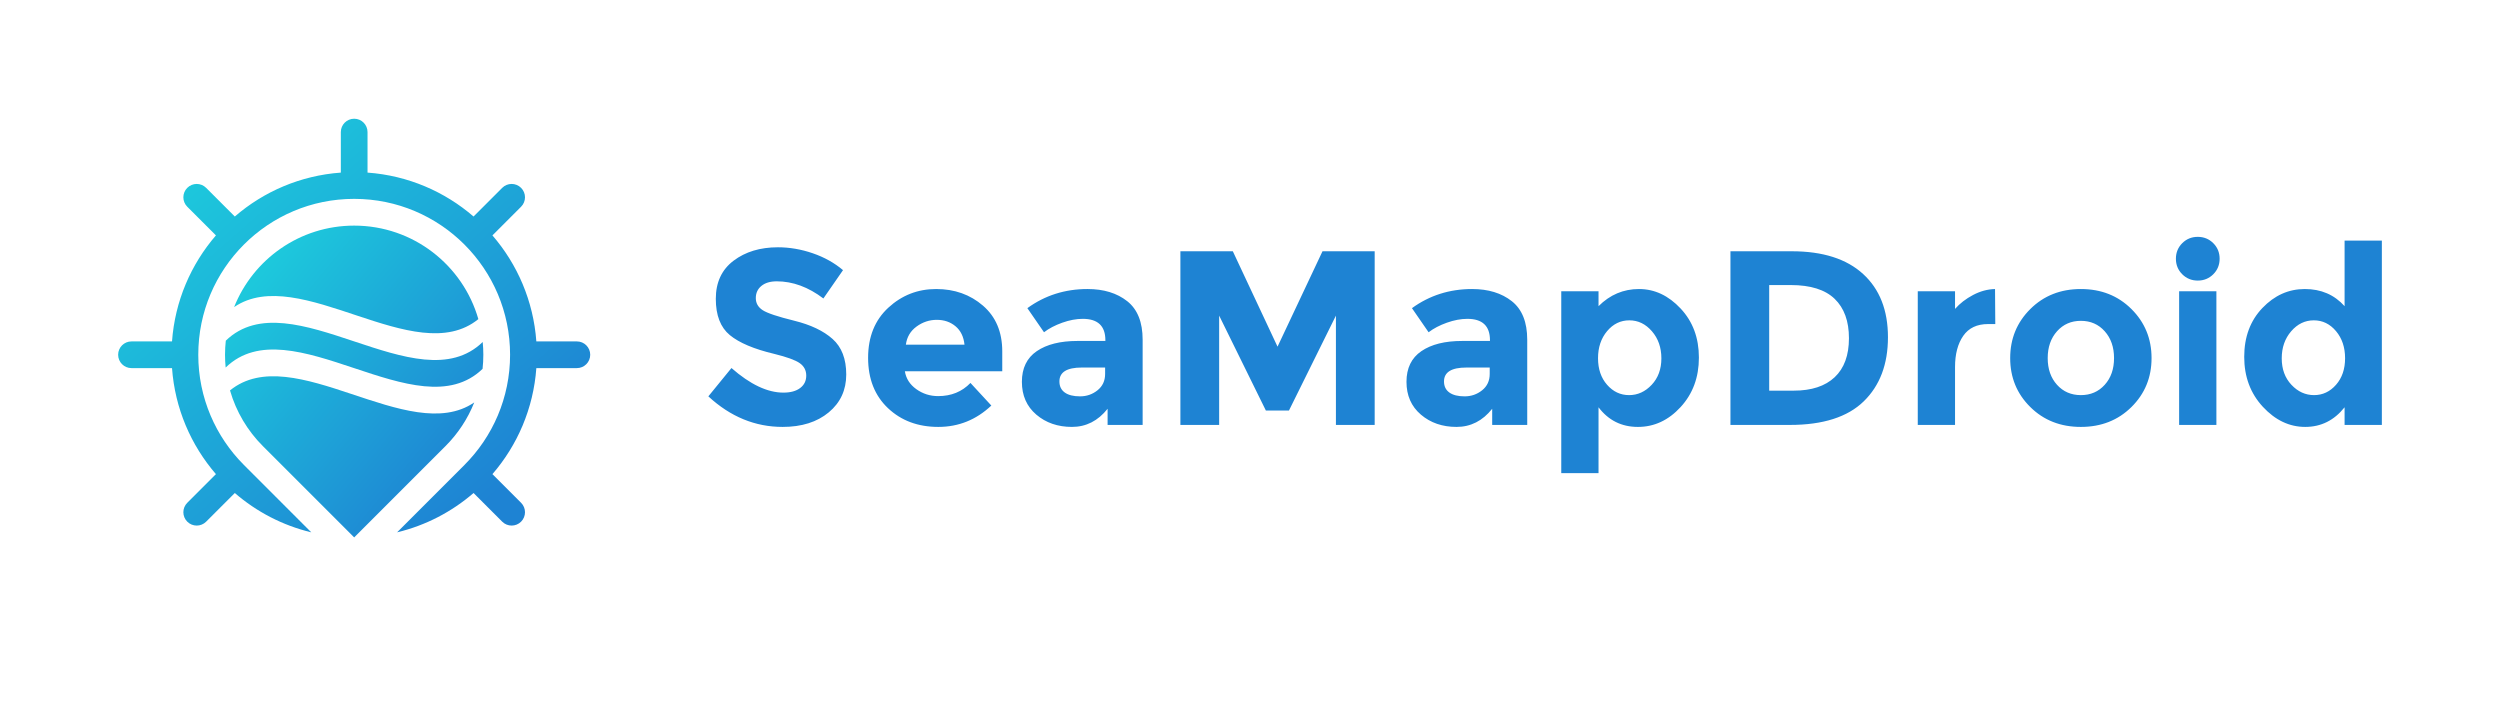 <?xml version="1.0" encoding="UTF-8"?>
<!DOCTYPE svg PUBLIC "-//W3C//DTD SVG 1.1//EN" "http://www.w3.org/Graphics/SVG/1.1/DTD/svg11.dtd">
<!-- Creator: CorelDRAW X7 -->
<svg xmlns="http://www.w3.org/2000/svg" xml:space="preserve" width="1804px" height="512px" version="1.1" style="shape-rendering:geometricPrecision; text-rendering:geometricPrecision; image-rendering:optimizeQuality; fill-rule:evenodd; clip-rule:evenodd"
viewBox="0 0 38319965 10857650"
 xmlns:xlink="http://www.w3.org/1999/xlink">
 <defs>
  <style type="text/css">
   <![CDATA[
    .fil0 {fill:none}
    .fil3 {fill:#1E83D3;fill-rule:nonzero}
    .fil1 {fill:url(#id0)}
    .fil2 {fill:url(#id1)}
   ]]>
  </style>
  <linearGradient id="id0" gradientUnits="userSpaceOnUse" x1="3.2068e+006" y1="2.44452e+006" x2="7.65092e+006" y2="7.51679e+006">
   <stop offset="0" style="stop-opacity:1; stop-color:#1DC8DC"/>
   <stop offset="1" style="stop-opacity:1; stop-color:#1E83D3"/>
  </linearGradient>
  <linearGradient id="id1" gradientUnits="userSpaceOnUse" xlink:href="#id0" x1="3.76856e+006" y1="4.4634e+006" x2="7.08915e+006" y2="7.21423e+006">
  </linearGradient>
 </defs>
 <g id="Layer_x0020_1">
  <rect class="fil0" y="10" width="38319965" height="10857624"/>
  <g id="_2705273045680">
   <path class="fil1" d="M5633476 2636666c619225,44730 1182679,290710 1625107,673063l439247 -439309c79914,-79914 209486,-79914 289400,0 79914,79914 79914,209486 0,289337l-439309 439372c382353,442366 628396,1005820 673125,1625045l621284 0c112978,0 204620,91642 204620,204620 0,113040 -91642,204620 -204620,204620l-621284 0c-44729,619225 -290772,1182679 -673125,1625107l439309 439309c79914,79914 79914,209486 0,289338 -79914,79914 -209423,79914 -289400,0l-439247 -439309c-331821,286780 -731641,496827 -1172073,602818l1032083 -1032084 -124 -124c432509,-432447 700075,-1029776 700075,-1689675 0,-1319737 -1069889,-2389625 -2389688,-2389625 -1319799,0 -2389687,1069888 -2389687,2389625 0,659899 267628,1257228 700075,1689612l-125 187 1032083 1032084c-440432,-105991 -840252,-316038 -1172073,-602756l-439309 439247c-79852,79914 -209424,79914 -289338,0 -79914,-79852 -79914,-209424 0,-289338l439309 -439309c-382352,-442366 -628395,-1005820 -673125,-1625107l-621284 0c-112977,0 -204620,-91580 -204620,-204620 0,-112978 91643,-204620 204620,-204558l621284 0c44730,-619225 290773,-1182679 673125,-1625107l-439309 -439309c-79914,-79914 -79914,-209486 0,-289400 79914,-79914 209424,-79852 289338,62l439309 439309c442428,-382415 1005882,-628395 1625107,-673125l0 -621346c0,-112978 91642,-204558 204620,-204558 112978,0 204620,91580 204620,204558l0 621346z"/>
   <path class="fil2" d="M5428856 3449157c903759,0 1666031,605626 1903278,1433152 -965582,785541 -2744091,-867826 -3743673,-184221 290835,-731641 1005196,-1248931 1840395,-1248931zm1970092 1783688c6363,64505 9607,129822 9607,195949 0,72989 -3930,145043 -11666,215974 -990411,960217 -2949024,-984110 -3938124,-19963 -6364,-64505 -9608,-129884 -9608,-196011 0,-72990 4118,-145043 11791,-216037 990473,-959842 2948899,984173 3938000,20088zm-129635 926592c-100438,252843 -251470,480108 -440619,669257l-1399838 1399776 -1399838 -1399776c-234003,-234065 -409677,-526397 -503440,-853353 965582,-785603 2744154,867889 3743735,184096z"/>
  </g>
  <path class="fil3" d="M11904893 4303134c-99004,0 -177046,23519 -234190,70494 -57082,46913 -85654,109110 -85654,186529 0,77481 34935,139054 104743,184719 69808,45728 231009,99628 483602,161825 252656,62259 448729,155524 588408,279918 139615,124394 209423,305931 209423,544613 0,238557 -89459,432198 -268501,580672 -178980,148537 -414418,222774 -706438,222774 -421343,0 -800951,-156085 -1138574,-468381l354155 -434131c286843,251346 552162,376988 795835,376988 109235,0 194888,-23457 257085,-70432 62197,-46913 93327,-110420 93327,-190397 0,-79976 -33002,-143483 -99066,-190396 -65940,-46975 -196698,-94574 -392210,-142797 -309674,-73676 -536316,-169436 -679737,-287529 -143421,-118031 -215163,-303374 -215163,-556030 0,-252593 90769,-447419 272307,-584477 181537,-137120 408054,-205681 679737,-205681 177733,0 355403,30444 533135,91393 177670,60950 332570,147289 464575,258957l-300816 434131c-231071,-175175 -469691,-262762 -715983,-262762zm3290265 1904089c-231009,218282 -502068,327455 -812990,327455 -311048,0 -568071,-95822 -771193,-287466 -203061,-191707 -304622,-448792 -304622,-771131 0,-322464 103433,-578863 310361,-769259 206928,-190396 451287,-285657 733076,-285657 281727,0 521033,85092 717792,255214 196760,170059 295140,403625 295140,700698l0 304622 -1492791 0c17780,111668 76171,203123 175175,274179 99004,71055 210734,106614 335128,106614 200565,0 365571,-67250 495018,-201813l319906 346544zm-411299 -932955c-12664,-121898 -58329,-215849 -137058,-281851 -78729,-66003 -174551,-99004 -287528,-99004 -112978,0 -216411,34249 -310362,102809 -93950,68560 -148536,161201 -163696,278046l898644 0zm2730430 1229966l-536941 0 0 -247478c-147226,185281 -329388,277922 -546485,277922 -217034,0 -399196,-62821 -546423,-188463 -147226,-125704 -220902,-293205 -220902,-502691 0,-209424 76171,-366195 228513,-470314 152342,-104057 360456,-156086 624528,-156086l426520 0 0 -11416c0,-218407 -115535,-327517 -346606,-327517 -98941,0 -203684,19651 -314167,59016 -110419,39302 -203684,88211 -279855,146602l-255151 -369376c269125,-195512 576305,-293268 921601,-293268 248788,0 451848,62259 609306,186653 157333,124394 236062,321154 236062,590217l0 1306199zm-575057 -780675l0 -99004 -357898 0c-228513,0 -342739,71056 -342739,213229 0,73676 27324,130134 81848,169498 54586,39364 132629,59015 234190,59015 101562,0 191083,-31067 268502,-93264 77418,-62259 116097,-145417 116097,-249474zm3537805 -894901l-719788 1454674 -354155 0 -715921 -1454674 0 1675576 -594084 0 0 -2661869 803570 0 685415 1462347 689282 -1462347 799703 0 0 2661869 -594022 0 0 -1675576zm2932180 1675576l-536940 0 0 -247478c-147227,185281 -329389,277922 -546486,277922 -217034,0 -399196,-62821 -546422,-188463 -147227,-125704 -220903,-293205 -220903,-502691 0,-209424 76171,-366195 228513,-470314 152343,-104057 360518,-156086 624528,-156086l426521 0 0 -11416c0,-218407 -115536,-327517 -346544,-327517 -99004,0 -203747,19651 -314167,59016 -110420,39302 -203747,88211 -279918,146602l-255088 -369376c269062,-195512 576304,-293268 921538,-293268 248788,0 451849,62259 609306,186653 157396,124394 236062,321154 236062,590217l0 1306199zm-574995 -780675l0 -99004 -357960 0c-228513,0 -342739,71056 -342739,213229 0,73676 27325,130134 81848,169498 54649,39364 132629,59015 234191,59015 101561,0 191082,-31067 268501,-93264 77419,-62259 116159,-145417 116159,-249474zm2288625 -1302394c238682,0 451287,99690 637878,299007 186654,199255 279918,449915 279918,752041 0,302127 -93264,554720 -279918,757843 -186591,203123 -404935,304622 -654971,304622 -250098,0 -451287,-100252 -603629,-300817l0 1009126 -571189 0 0 -2787511 571189 0 0 228451c175175,-175175 382103,-262762 620722,-262762zm-628333 1060593c0,166316 46351,302126 138992,407431 92703,105429 204994,158081 337062,158081 132004,0 247540,-52652 346544,-158081 99003,-105305 148474,-240491 148474,-405560 0,-165006 -48223,-303374 -144669,-415041 -96508,-111730 -211981,-167564 -346544,-167564 -134563,0 -248164,55210 -340867,165630 -92641,110482 -138992,248850 -138992,415104zm2970359 -1639393c474744,0 839067,116159 1092971,348478 253841,232256 380730,555343 380730,969137 0,413795 -123708,741311 -371248,982489 -247540,241177 -625152,361765 -1132896,361765l-910185 0 0 -2661869 940628 0zm30444 2136345c271683,0 480482,-68560 626461,-205618 145979,-137120 218969,-336375 218969,-597890 0,-261514 -72990,-462703 -218969,-603629 -145979,-140863 -370063,-211295 -672189,-211295l-331260 0 0 1618432 376988 0zm2977970 -1020605c-170122,0 -297074,60326 -380856,180914 -83719,120589 -125641,279918 -125641,477925l0 887290 -571252 0 0 -2048758 571252 0 0 270373c73613,-83782 165630,-154900 276112,-213291 110420,-58329 222774,-88773 336999,-91393l3806 536940 -110420 0zm913927 521781c0,167502 47662,303998 142798,409303 95198,105429 217097,158081 365571,158081 148537,0 270435,-52652 365571,-158081 95261,-105305 142797,-241801 142797,-409303 0,-167626 -47536,-304684 -142797,-411298 -95136,-106615 -217034,-159953 -365571,-159953 -148474,0 -270373,53338 -365571,159953 -95136,106614 -142798,243672 -142798,411298zm1591794 0c0,297011 -102809,547047 -308427,750170 -205680,203123 -463951,304622 -774998,304622 -310985,0 -569256,-101499 -774874,-304622 -205680,-203123 -308489,-453159 -308489,-750170 0,-297073 102809,-547732 308489,-752103 205618,-204370 463889,-306618 774874,-306618 311047,0 569318,102248 774998,306618 205618,204371 308427,455030 308427,752103zm993905 1024348l-571189 0 0 -2048758 571189 0 0 2048758zm-523590 -2309648c-64755,-64693 -97070,-144045 -97070,-237996 0,-93950 32315,-173241 97070,-237995 64754,-64693 144107,-97132 237995,-97132 93951,0 173303,32439 238058,97132 64692,64754 97070,144045 97070,237995 0,93951 -32378,173303 -97070,237996 -64755,64754 -144107,97132 -238058,97132 -93888,0 -173241,-32378 -237995,-97132zm1885062 2340092c-242488,0 -458898,-102809 -649295,-308428 -190396,-205680 -285657,-460769 -285657,-765453 0,-304622 92703,-554096 278046,-748298 185281,-194202 402378,-291334 651166,-291334 248788,0 451911,87587 609306,262762l0 -1005321 571190 0 0 2825628 -571190 0 0 -270373c-159953,200565 -361142,300817 -603566,300817zm-359895 -1051049c0,165069 49533,300255 148537,405560 99004,105429 214539,158081 346544,158081 132005,0 244359,-52652 336999,-158081 92641,-105305 138992,-241115 138992,-407431 0,-166254 -46351,-304622 -138992,-415104 -92640,-110420 -206242,-165630 -340804,-165630 -134563,0 -250098,55834 -346607,167564 -96383,111667 -144669,250035 -144669,415041z"/>
 </g>
</svg>
